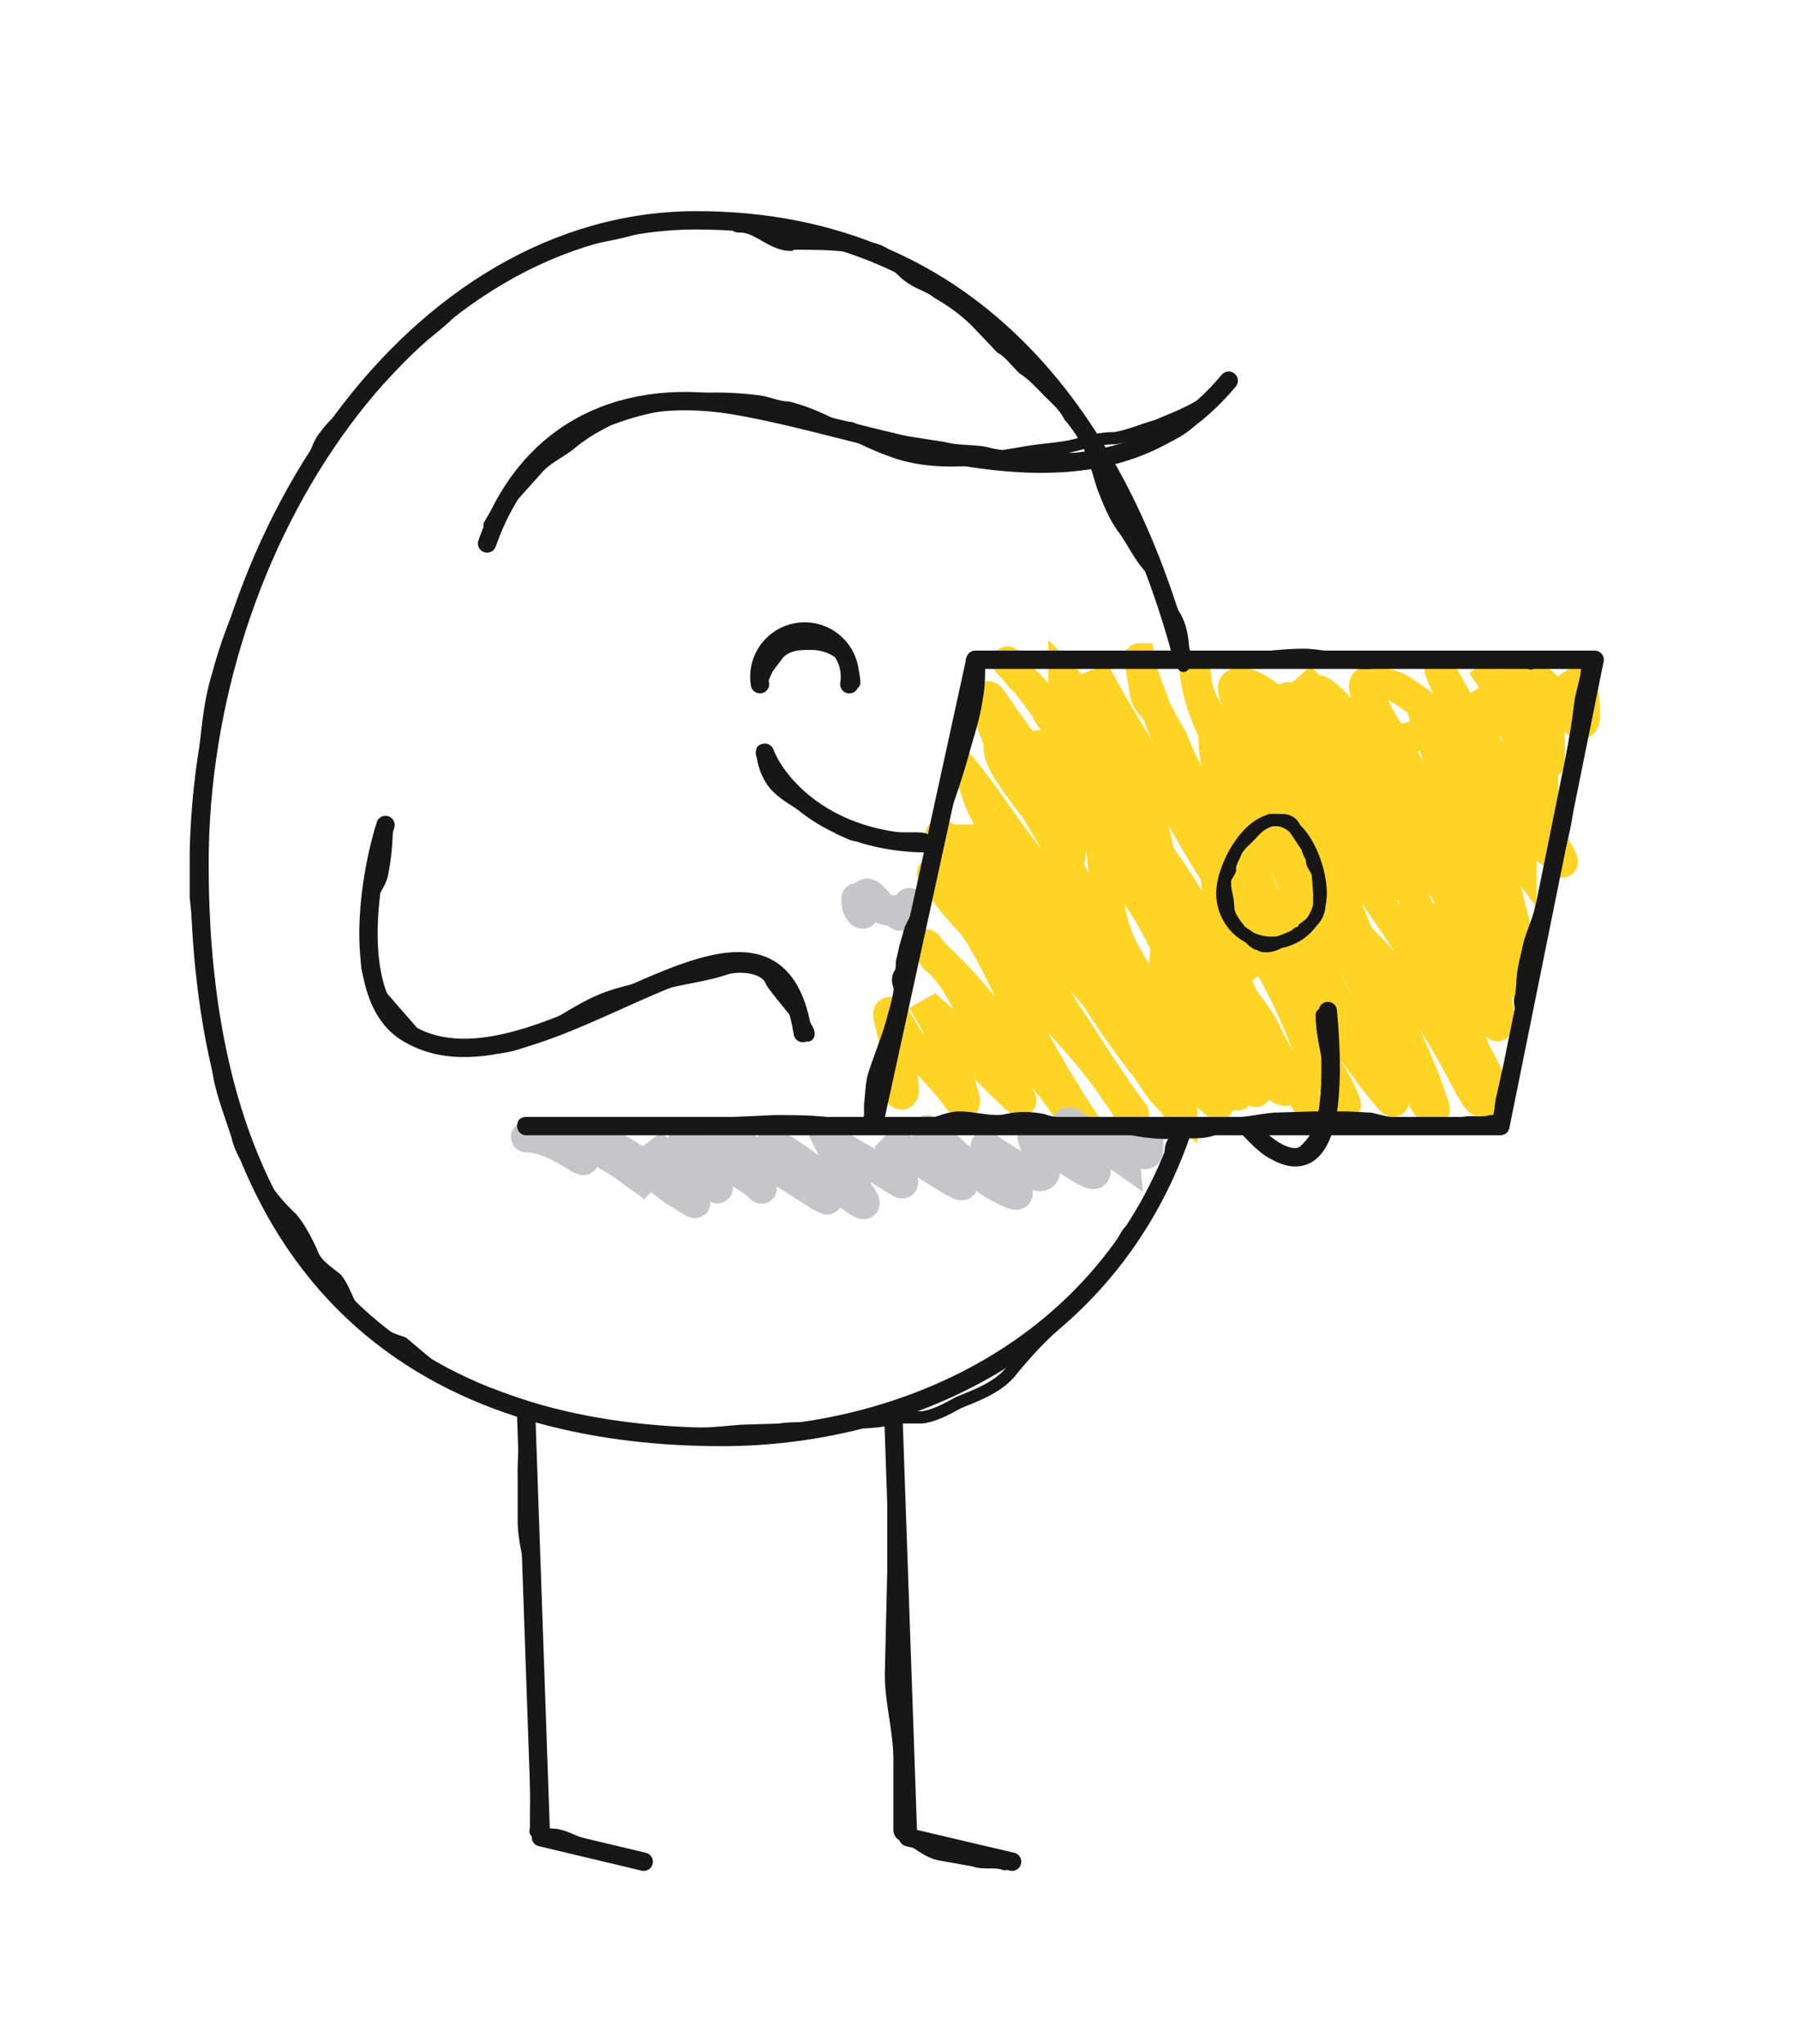 <svg width="147" height="167" fill="none" xmlns="http://www.w3.org/2000/svg"><g filter="url(#a)"><mask id="b" maskUnits="userSpaceOnUse" x="8.3" y="4" width="130" height="151" fill="#000"><path fill="#fff" d="M8.3 4h130v151H8.3z"/><path fill-rule="evenodd" clip-rule="evenodd" d="M56.8 12C34 12 16.3 38.1 16.3 64.6c0 38.8 23.3 46.9 42.7 46.9 14.3 0 31.4-7 37.5-25V86h5v.3c.7.8 1.6 1.7 2.6 2.2.9.5 2 .7 2.9.2.8-.4 1.3-1.3 1.7-2.7h13.8l7.7-38H96.5v-.7a65.2 65.2 0 0 0-6.3-15.5c3.9-.8 7.5-2.7 10.6-6.5a.4.4 0 1 0-.7-.5c-3 3.6-6.5 5.5-10.4 6.2-6.5-10.9-17-19-32.9-19Zm47.7 75.7c-.7-.4-1.4-1-2-1.7h5.3c-.3 1.1-.8 1.7-1.2 2-.6.3-1.3.2-2.1-.3Zm-61 22a.4.4 0 1 0-1 0l1.2 33.6a.4.4 0 0 0-.4.4l.1.3h.2v.1h.1c0 .2.1.4.3.5l5.8 1.3h.2c.7.3 1.4.5 2.3.6h.2a.4.4 0 0 0 .5-.5c0-.2-.2-.4-.4-.4h-.2l-2.3-.5-.5-.2-1.8-.6-1-.3-.1-.1-1.3-.4-.9-.1-1-33.7Zm29.5-.4c.2 0 .4.2.4.4l1.2 34 8.1 2a.4.4 0 0 1-.2.8l-8.5-2a.4.4 0 0 1-.3-.4l-1.1-34.3c0-.3.1-.5.4-.5Z"/></mask><path fill-rule="evenodd" clip-rule="evenodd" d="M56.8 12C34 12 16.3 38.1 16.3 64.6c0 38.8 23.3 46.9 42.7 46.9 14.3 0 31.4-7 37.5-25V86h5v.3c.7.8 1.6 1.7 2.6 2.2.9.5 2 .7 2.9.2.8-.4 1.3-1.3 1.7-2.7h13.8l7.7-38H96.5v-.7a65.2 65.2 0 0 0-6.3-15.5c3.9-.8 7.5-2.7 10.6-6.5a.4.4 0 1 0-.7-.5c-3 3.6-6.5 5.5-10.4 6.2-6.5-10.9-17-19-32.9-19Zm47.7 75.7c-.7-.4-1.4-1-2-1.7h5.3c-.3 1.1-.8 1.7-1.2 2-.6.3-1.3.2-2.1-.3Zm-61 22a.4.4 0 1 0-1 0l1.2 33.6a.4.4 0 0 0-.4.4l.1.3h.2v.1h.1c0 .2.1.4.3.5l5.8 1.3h.2c.7.3 1.4.5 2.3.6h.2a.4.4 0 0 0 .5-.5c0-.2-.2-.4-.4-.4h-.2l-2.3-.5-.5-.2-1.8-.6-1-.3-.1-.1-1.3-.4-.9-.1-1-33.7Zm29.5-.4c.2 0 .4.2.4.4l1.2 34 8.1 2a.4.4 0 0 1-.2.8l-8.5-2a.4.4 0 0 1-.3-.4l-1.1-34.3c0-.3.1-.5.4-.5Z" fill="#fff"/><path d="m96.5 86.5 7.6 2.6a8 8 0 0 0 .4-2.6h-8Zm0-.5v-8a8 8 0 0 0-8 8h8Zm5 0h8a8 8 0 0 0-8-8v8Zm0 .3-6 5.2 6-5.2Zm2.6 2.2 3.9-7-4 7Zm2.9.2-3.9-7 3.9 7Zm1.7-2.7v-8a8 8 0 0 0-7.7 6l7.7 2Zm13.8 0v8a8 8 0 0 0 7.9-6.4l-7.9-1.6Zm7.7-38 7.9 1.5a8 8 0 0 0-7.9-9.6v8Zm-33.7 0h-8a8 8 0 0 0 8 8v-8Zm0-.7h8a8 8 0 0 0-.3-2l-7.7 2Zm-6.3-15.5L88.5 24a8 8 0 0 0-5.2 11.8l6.9-4Zm10.6-6.5-6.2-5 6.2 5Zm-.7-.5-6.2-5.1 6.2 5ZM89.7 31 83 35.2a8 8 0 0 0 8.4 3.7L89.7 31Zm12.7 55v-8a8 8 0 0 0-5.9 13.4l6-5.4Zm2 1.7-3.8 7 3.9-7Zm3.4-1.7 7.7 2.2a8 8 0 0 0-7.7-10.2v8Zm-1.2 2-3.9-7 3.9 7ZM43 109.3l.2 8-.2-8Zm.4.4 8-.2-8 .2Zm-.8 0-8 .3 8-.2Zm1 33.6 1.7 7.8a8 8 0 0 0 6.4-8.1l-8 .3Zm0 0 1.9 7.7-1.8-7.7Zm0 0 1.8 7.8-1.7-7.8Zm-.1 0 5.4 6-5.4-6Zm-.2.4-8-.4 8 .4Zm.1.3-6.3 5 6.3-5Zm.2 0 3.5-7v-.1l-3.5 7.2Zm0 0-3.6 7.2 3.6-7.1Zm0 .1-2 7.7 2-7.7Zm.1 0 8-.2a8 8 0 0 0-6-7.5l-2 7.7Zm0 0 8-.2-8 .2Zm.3.5-1.8 7.7 1.8-7.7Zm5.8 1.3 2.7-7.5-.9-.3-1.8 7.8Zm.2 0-2.7 7.6L50 146Zm2.3.6 1.8-7.8a8 8 0 0 0-1.4-.2l-.4 8Zm.2 0 1.8-7.8-1.8 7.8Zm.5-.3-7.8-1.8 7.8 1.8Zm0-.2-8 .6.2 1L53 146Zm-.6-.4-1.8 7.8 1.4.2.4-8Zm-2.3-.5-2.8 7.5 1 .3L50 145Zm-.5-.2 2.8-7.5-2.8 7.5Zm0 0 2.7-7.5h-.2l-2.5 7.5Zm0 0-2.8 7.5h.3l2.5-7.5Zm-1.8-.6-2 7.8 2-7.8Zm-1-.3-3 7.4 3-7.4Zm-.1-.1 3-7.4-3 7.4Zm-1.3-.4 1-8-1 8Zm-.9-.1-8 .3a8 8 0 0 0 6.8 7.6l1.2-7.9Zm29-33.7 8-.2-8 .2Zm-.5-.4.2 8-.2-8Zm1.6 34.5-8 .3a8 8 0 0 0 6.1 7.5l1.9-7.8Zm8.1 1.9 1.8-7.8-1.8 7.8Zm.3.5 7.8 1.8-7.8-1.8Zm-.5.3 1.8-7.8-1.8 7.8Zm-8.5-2-1.8 7.8 1.8-7.7Zm-.3-.4 8-.2-8 .2Zm-1.1-34.3 8-.3-8 .3ZM24.3 64.6a54 54 0 0 1 10-31.4C40.7 24.7 48.7 20 56.9 20V4c-14.7 0-27 8.4-35.3 19.6a70 70 0 0 0-13.2 41h16ZM59 103.5c-8.8 0-17.3-1.9-23.5-7-6-5-11.2-14.1-11.2-31.9h-16c0 21.1 6.4 35.4 17 44.2A52 52 0 0 0 59 119.5v-16Zm30-19.6c-4.7 13.8-17.8 19.6-30 19.6v16c16.4 0 37.5-8 45.1-30.4L89 83.9Zm-.5 2.1v.5h16V86h-16Zm13-8h-5v16h5V78Zm6.1 3a7.6 7.6 0 0 1 1.8 5h-16c0 2 .7 3.9 2 5.5L107.6 81Zm.4.5-.4-.4-12.2 10.4c1.1 1.2 2.7 2.8 4.8 4l7.8-14Zm-4.9.2c1.2-.7 2.5-.8 3.4-.7a4 4 0 0 1 1.5.5l-7.8 14a11 11 0 0 0 10.6.2l-7.7-14ZM101 84l.2-.6c.3-.4 1-1.1 2-1.7l7.6 14c3.6-2 5-5.3 5.6-7.7L101 84Zm21.5-6h-13.8v16h13.8V78Zm-.1-31.7-7.7 38.1 15.7 3.2 7.7-38.1-15.7-3.2Zm-26 9.6h33.8V40H96.5v16Zm-8-8.5v.5h16v-.6h-16Zm-5.1-11.6c2.3 4.1 4.1 8.8 5.4 13.6l15.5-4.1a73.2 73.2 0 0 0-7-17.5l-14 8Zm11.3-15.6a10.3 10.3 0 0 1-6 3.8l3.3 15.7c5.5-1.2 10.8-4 15-9.3L94.6 20.2Zm1 10.7a7.6 7.6 0 0 1-1-10.7l12.3 10.2c3-3.6 2.5-8.9-1.1-11.9L95.6 31Zm10.7-1a7.6 7.6 0 0 1-10.7 1l10.2-12.4c-3.6-3-9-2.4-11.9 1.2l12.4 10.2Zm-15 9a25.4 25.4 0 0 0 15-9L93.9 19.7a9.5 9.5 0 0 1-5.7 3.5l3 15.7ZM56.8 20c12.6 0 20.7 6.2 26 15.2l13.8-8.3A44.6 44.6 0 0 0 56.8 4v16Zm39.7 71.4c1 1 2.4 2.4 4.1 3.3l7.8-14 .2.2-.1-.1-.2-.2-11.8 10.8ZM107.8 78h-5.4v16h5.4V78Zm2.6 17a11 11 0 0 0 5-6.8l-15.3-4.4.5-1a6 6 0 0 1 2.1-1.8l7.7 14Zm-9.8-.3a10 10 0 0 0 9.8.3l-7.7-14a6 6 0 0 1 5.7-.3l-7.8 14Zm-57.4 22.6a7.6 7.6 0 0 1-7.8-7.3l16-.5c-.1-4.7-4-8.3-8.7-8.2l.5 16Zm7.4-7.8a7.6 7.6 0 0 1-7.4 7.8l-.5-16c-4.6.2-8.3 4-8.1 8.7l16-.5Zm1 33.5-1-33.5-16 .5 1 33.5 16-.5Zm-6 8h-.3L42 135.5h-.2l3.7 15.6Zm-.1 0-3.7-15.5 3.7 15.5Zm3.4-1.8a7.6 7.6 0 0 1-3.5 1.9L42 135.5c-.5 0-2.2.5-3.9 2L49 149.2Zm2.4-5.2a7.6 7.6 0 0 1-2.4 5.2L38 137.5c-1 1-2.6 3-2.7 5.8l16 .7Zm-1.6-5c.6.8 1.7 2.5 1.6 5l-16-.7c0 2.8 1.1 4.7 1.8 5.6l12.6-9.9Zm-2.6-2.1h.1a6.6 6.6 0 0 1 .9.6c.4.3 1 .8 1.6 1.5L37 149c1.2 1.4 2.6 2.1 3 2.3l7-14.4Zm0 0-7 14.3 7-14.3Zm-1.3-.5a6.8 6.8 0 0 1 1.3.5l-7 14.4 1.4.5 4.3-15.4Zm0 0-4.3 15.4h.2l4-15.4Zm5.9 7.5-16 .5 16-.5Zm-5.8-7.1c3.3.7 5.7 3.7 5.8 7l-16 .6c.1 3.8 2.8 7 6.5 8l3.7-15.6Zm5.7 1.3-5.7-1.3-3.7 15.5 5.8 1.4 3.6-15.6Zm1 .3h-.1l-5.4 15 .2.1 5.3-15Zm.1 0 .3.1h-.4l-5.3 15c1 .3 2.6.9 4.5 1l1-16Zm1.6.3h-.2l-3.7 15.6h.3l3.6-15.6Zm-9 5.7c.9-4 5-6.6 9-5.7l-3.6 15.6c4.5 1 9-1.7 10.1-6.3l-15.6-3.6Zm-.1 3.3c-.2-1-.2-2.2 0-3.3l15.6 3.6c.3-1.2.3-2.5 0-3.6l-15.6 3.3Zm7.4 6c-4 0-7.3-3.2-7.6-7.1l16-1.2c-.3-4.3-4-7.8-8.4-7.8v16Zm-.6 0h.6v-16h.1l-.7 16Zm-3.8-.8 2.4.5 3.6-15.6-2.3-.5-3.7 15.6Zm-1.4-.5.5.2 5.5-15-.4-.2-5.6 15Zm0 0 5.5-15-5.4 15Zm.3 0 5-15-5 15Zm-1.3-.3h.3l.7.3 5.6-15c-.5-.2-1.6-.6-2.7-.8L45.8 152Zm-2-.7 2 .7 4-15.5H50h-.2l-6 14.8Zm-.1 0h.1l6-14.8-.1-.1-6 14.8Zm.7 0-.8-.1 6-14.8c-.4-.2-1.7-.7-3.3-1l-2 16Zm-1 0h1l2-15.8H46l-.3-.1-2.5 15.8Zm-8-41.4 1.1 33.7 16-.6-1-33.6-16 .5Zm46-.5c-.1-4.7-4-8.3-8.7-8.2l.5 16a7.6 7.6 0 0 1-7.8-7.3l16-.5Zm1.2 34-1.2-34-16 .5 1.2 34 16-.5Zm2-5.6-8.2-1.9-3.7 15.6 8.2 1.9 3.6-15.6Zm6.2 10.1c1-4.5-1.7-9-6.3-10.1L81 153.5c-4-1-6.6-5-5.7-9.1l15.6 3.6Zm-10.1 6.3c4.5 1 9-1.7 10.1-6.3l-15.6-3.6c1-4 5-6.6 9.1-5.7l-3.6 15.6Zm-8.5-2 8.5 2 3.6-15.6-8.4-2-3.7 15.6Zm-6.5-7.9c.1 3.8 2.8 7 6.5 8l3.7-15.6c3.3.7 5.7 3.7 5.8 7l-16 .6ZM64.6 110l1.1 34.4 16-.5-1.1-34.4-16 .5Zm8.1-8.7c-4.6.2-8.3 4-8.1 8.7l16-.5a7.6 7.6 0 0 1-7.4 7.8l-.5-16Z" fill="#fff" mask="url(#b)"/><path d="M72.8 82c0 .3 0 .8.3 1 .1 0 .4.4.6.4.3-.1 0-1.4 0-1.6l-1-4.4s-.2-.7 0-.7c.4.1 1.3 2 1.6 2.3 1.1 1.6 2.7 3 3.8 4.5.4.7 1 1 .6-.1a26.2 26.2 0 0 0-3.3-7.6c.2.4.7.7 1 1a22 22 0 0 1 2.4 2.5 40 40 0 0 0 3.8 4c.1.1 1 1 .8.5l-3-5.2c-1.2-2-2-4.7-4-6.3l-.7-1c-.1-.4.4.3.4.4 1 1 2.2 2.1 3.2 3.3l6.6 7.8c1 1.3 1.9 2.7 3 3.8 1 1-.3-.9-.5-1.2-2-3-3.8-6.2-5.4-9.4-1.4-2.7-2.8-6.1-5-8.3-.6-.6-.9-1.6-1.6-2.2-1-1 1.6 2.5 2.6 3.5l6.1 6.8c2 2.4 4.3 4.7 6 7.3l.9 1.3c0 .2 1 1 .5.4-2-2.7-3.7-5.5-5.5-8.2-1.5-2.4-2.9-5.1-4.9-7.2-1.6-1.7-3-3.6-4.2-5.5-.4-.4-.8-1-1-1.5-.2-.6.5.2.6.3l3.7 3.9c3.5 3.8 7.6 7.3 10.5 11.8l3 4.4c.5.7 1.2 1.2 1.5 1.8l.4.3c0-.5-1.4-1.7-1.6-2-2.7-3.2-5-6.5-7-10.1-1.3-2.6-2.7-5.3-4.3-7.7l-2.3-3-1-1.9c-.4-.7-.6-1.6-.9-2.3-.2-.4-1.6-1.9-1-1.3 1.7 2 3.2 4.4 4.8 6.5 2.1 2.8 4.3 5.4 6.2 8.3 1.6 2.7 3.6 5 5.4 7.6.8 1.2 1.6 2.7 2.7 3.8l1.4 1c.3.4 1 .7.3 0-1.6-1.7-3-4-4.2-6-2.4-4-5.1-7.9-7.3-12-1-1.9-2-3.8-3.2-5.7l-1.5-2c-.5-.8-1.5-2-1.5-3.2 0-1-.9-2-.9-3.2 0-.3-.2-1.2.3-.6 1.8 2.7 3.9 5.3 5.8 8 3.6 4.7 7.8 9.2 9.5 15 .3 1.2.6 2.7 1.2 3.8.5 1 .8 2.2 1.5 3 .6.7.8 1.5 1.6 2.2.3.3.7.7.5 0-.4-1.5-1.3-2.9-2-4.3-1.6-3-3-6.2-4.2-9.4-1.4-3.8-2.7-7.4-4.7-11-.9-1.6-2-3-3-4.4-.6-.7-1.4-1.2-1.7-2a6.7 6.7 0 0 0-1.8-2.4c-.5-.4-.9-1.1-1.3-1.5-.3-.2.3.4.3.4 1.3 1.3 2.3 2.8 3.4 4.3 2.7 3.7 5.7 7 8.4 10.7 1.8 2.4 3.3 5 4.8 7.5 1.4 2.2 2.2 4.9 3.8 7 1 1.5 1.9 3.4 3 4.8l.6 1c.3 1 .2.2-.4-.4-1.4-1.5-3-3-4.2-4.7l-4.6-7c-.6-1-1.2-2.1-2-3-.4-.3-.6-.5-.6-1 0-.9-.6-1.8-.9-2.6-.6-1.8-1.2-3.6-2-5.3-.7-1.7-1.7-3.5-2.3-5.3a9 9 0 0 0-1.8-3.4c-.4-.5-.4-1.1-.8-1.6l-.2-.2c0 1.1.6 2.2 1 3.4.8 2.9 1.4 6 1.9 9 .4 3 .5 6 1.5 8.8.5 1.3 1.3 2.5 2 3.7 0 .3.6 1 .8 1.2.6.5.8-1.1.9-1.5.5-3.3.4-7-.3-10.3L93 56.3c-.3-1-.6-1.7-1.2-2.5a15.5 15.5 0 0 1-2.4-5c2.3 4.4 5 8.4 7.5 12.6 3 5.3 6.7 10.4 9.1 16 .5 1.2 1 2.5 1.7 3.7.5.7 1.2 1.3 1.6 2 .2.4 1 1.9.5.7-.5-1.3-1.4-2.5-2-3.9l-2.5-7c-2.3-6.5-6.7-11.8-9.3-18-.3-.9-.9-1.6-1.2-2.3-.3-.7-1-1.1-1.2-1.8l-.5-3c-.3 0 1.9 5.5 2 5.8 2 4 4.2 7.9 6.4 11.8 1.8 3.3 4.1 6.3 5.8 9.7 1.3 2.6 3.2 4.5 4.8 6.9l1.4 1.7c1.5 1.6-2-3.8-3-5.7-2-3.2-3.3-7-4.4-10.5-.6-1.8-1.3-3.5-2.2-5.1-1.3-2.3-2.7-4.4-3.8-6.8-.6-1.2-.8-2.6-1.6-3.8-.4-.6-.7-1.7-.8-2.5 0-.6-.2-1 0 0 .6 4.3 3.6 8.2 6 11.8 3.2 4.5 5.8 9 8 14l3 5.5c.5 1 1.2 1.9 1.5 3 .1.3.4.8.7 1 .5.4.3-.2.1-.7-1.3-4-3.5-7.9-5.2-11.7-1.7-3.5-2.8-7.3-4.4-10.8-.6-1.3-1.5-2.4-2.1-3.7-1-2.2-1.9-4.5-2.5-6.9-.4-1.3-.3-.2-.2.5.3 1.8 1.6 3.4 2.5 4.9 2 3.1 4 6.3 6.1 9.3 2.5 3.6 5 7.2 7.1 10.9.7 1.2 1 2.5 1.7 3.8.4.9 1 1.7 1.3 2.6.3.9.6 1 .5 0-.1-1-.9-2.1-1.3-3l-3-7.7-2.9-7c-1-2.5-2-4.9-3.5-7.1-.7-1-1.4-2-2-3.2-.9-1.5-1-3.2-2-4.6l-.9-.9.8 1c2.9 4 5.2 8.3 8.2 12.2 2 2.7 3.7 5.6 5.5 8.3 3.4 5-5.5-10.8-7.5-16.5l-1.4-3.8c.4 1.3 1.2 2.6 1.9 3.7l3.6 6.2a79.8 79.8 0 0 0 5.7 8.3l-.8-2.2c-2-3.7-3.7-7.6-5-11.6l-1.2-3.7a26.6 26.6 0 0 0 5.7 10l1.6 1.7c.4.4.5.4.3-.1-.5-1.8-1.5-3.4-2.3-5-1-2.3-2-4.5-2.8-6.9-.2-.7-1.5-3.5-.4-1.4a56 56 0 0 0 5.3 8c.4.4.8 1.2 1.3 1.5.4.1 0-1 0-1.1-.3-3-1.3-5.7-2.7-8.3-.3-.5-.5-.9-.9-1.3l1.7 2.5c.8 1.4 1.5 2.7 2.5 4l1 1.4c.2.1.3.3.3 0 .1-1.6 0-3.2-.6-4.7a14.2 14.2 0 0 1-.5-2c.8.2 1.5 1.5 2 2 .7.8 2 2.7 2 .8 0-.3-.1-2.6-.5-2.6-.5 0-2 1.6-2.5 1.8-2 1.4-5 1.8-7.5 1.4-2-.3-3.3-2-5-2.8-.7-.3-1.4-.3-2.1-.4-.6-.1-.4.6-.3 1 .8 2.8 1.8 5.5 2.8 8.3a48 48 0 0 1 1.1 3.8c.2.4.4.9-.2.4a39.8 39.8 0 0 1-7.6-10.1c-.7-1-1.2-1.6-2.2-2-.4-.2-.3-.2 0 .3.8 2 1.7 4 2.7 5.8 2 3.3 5 6.3 6.5 9.9l-.5-.7c-1.4-2-3-3.7-4.3-5.6-2-3-2.5-7.3-5.5-9.4-.9-.6-2-1.6-3-1.6s-.6.7-.3 1.6l1.2 4.8c.7 2.2 1.6 4 2.9 6 2 2.7 3.5 5.6 5.7 8.1 2 2.3 4.4 4.3 6 6.9 1.2 1.8 2.2 3.7 3.2 5.6.3.4.5 1 .9 1.2l-.1-1.8-1.5-4.9c-.8-2.4-2-4.9-2.4-7.4 0 0-.3-1-.1-.9.7.7 1.3 1.5 1.8 2.4.8 1.3 1.6 2.7 2.1 4.2.1.3 1.5 2.4 1.6 2.2.2-.4 0-1.2 0-1.6l-.8-3.8-1-4.6c.3 1.7 1.6 3.5 2.5 5 .3.6 1.1 2.5 1.1.8 0-3.8-1.3-7.2-2.3-10.9l-.7-2.6c-.2-1.2 1.4 1.8 2 2.7l1.1 1.5V63c0-1-.2-3.7.1-2.8.4 1 1 2.3 1.8 3 .4.4.8.5 1.2 1 .8.9-.3-1-.4-1.2-.6-1-1.2-2.6-1.2-3.7 0-.3-.3-.8-.4-1-.4-1 0 .2.1.5.2.6.5 1.3.6.2l-.1-2.8-.1-4a5.3 5.3 0 0 0-1.7-3.4c-.2-.3.8.3 0 .8-3.7 2.2-7 4.8-11.4 5-1.5 0-2.4-1-3.3-2l-1.4-1.6-.5-.5c0-.3.7.2 1 .5 1.5 1.3 2.3 3 2.5 5 .2.8.2 1.6-.7 2-1.5.7-4 .6-5.6.2-2.3-.5-4.2-2.4-5.5-4.3-.2-.3-.1 1.6 0 1.8.2 2 1.3 4 2 6 1.3 3.7 2.6 7.3 4.2 11 1 2.2-1.7-4.8-2.9-7l-2.5-4.4c-.3-.4-.8-1-.8-.2-.4 3.6.4 7.3 1.3 10.7.3 1.2.9 1.5 1.5 2.4l-6-7.4c-2.8-3.7-5.5-7.2-9-10.2-.2-.3-1.8-1.8-2.2-1.7l.8 1.7c.6 1 1 1.8 1.3 3 .6 2.2 1.2 5.4-1.2 6.9-2.3 1.4-4.2.3-4.8-2.3l-.4-1.6s-.5-.4-.2 0a84.1 84.1 0 0 0 18 17c.2.2 1.4 1.2 1.8 1 .5-.2.5-1.3.6-1.8V75l-.2-1c.7 1.3 1.7 2.4 2.5 3.7.6 1 1.2 2.9 2.2 3.6.2.2.2 1.8-.2 1.8-.8 0-1.7-1.3-2.1-2-.4-.4-1-1.8-1.4-2a29.1 29.1 0 0 0 1 4.1" stroke="#FFD424" stroke-width="2.5" stroke-linecap="round"/><path d="M43 86.9c1.4 0 2.8.8 4 1.5.1.1 1 .7.6.1-.3-.3-.4-.8-.7-1-.5-.7.3-.4.6-.2 1.4.7 2.7 1.3 4 2.3.6.5 1.4.9 2 1.5l-1-1-2.4-2c-.2 0-1-.7-.3-.5 2.3.8 4 3 6 4.1.5.3 1.5 1 .7.2-1.1-1.1-2-2.4-2.8-3.7l-.6-.9c.7.8 1.8 1.3 2.7 2l2.2 1.4c.3.1 1 .8.4 0l-2-2.9c0-.1-1-1.2-.2-.8l3 2.1c.9.5 2 1.1 2.7 1.7.7.7.1 0-.2-.4L59.8 88s-.6-1-.4-1c.3 0 1 .4 1.2.6 1 .5 1.9 1.2 2.8 1.8l3.6 2.3c.8.4.8.4 0-.2-1.3-1.1-2.4-2.5-3.6-3.7-1.9-1.9 4.6 3 6.8 4.4.8.5.3-.3 0-.7-.5-1-1.2-1.8-1.7-2.7l-.8-1.6c.3 0 .7.4 1 .5l2.1 1.2 2.6 1.6c.4.3.5.2.2-.3s-.5-1.4-.7-2c0-.4-.2-.9-.4-1.2L74 88c1.2.9 2.4 1.6 3.7 2.4.1 0 1.2.8.9.2-.7-1-1.6-2-2.2-3.1-.2-.2-1.1-1.6-.4-1 2.2 1.8 4 3.9 6.7 5 1.1.5-.2-1.1-.3-1.3l-1.4-1.8c0-.1-.1-.5-.3-.6-.8-.6 1.7 1.2 2.7 1.6.4.1 1.4.9 1.8.6.9-.5-1.8-4-.4-3l2.8 2c.2.1 1.5 1 1.8.9.6-.4-1.4-2.7-1.6-3.1-.2-.3-1.1-1.4-.2-1l4.3 3-.1-1.1c0-.2.3.2.5.2l.7.3c.4 0 .8.3.8-.3v-1.3M70 67.4c0 .5 0 .8.4 1.2.3.2.2-.7.2-.9 0-1.4.8-.3 1.4.4.4.5 1 0 1.4.6.4.4 0-.5.5-.5.2 0 .4.1.4-.4" stroke="#C6C6C8" stroke-width="2.5" stroke-linecap="round"/><path d="M69.4 49.9a3.7 3.7 0 1 0-7.3 0" stroke="#171717" stroke-width="1.5" stroke-linecap="round" stroke-linejoin="round"/><path d="M96.5 47.3C91.6 29.3 80.1 12 56.9 12c-23 0-40.6 26-40.6 52.6 0 38.8 23.4 46.8 42.7 46.8 14.4 0 31.4-6.9 37.6-25" stroke="#171717" stroke-width="1.5" stroke-linecap="round" stroke-linejoin="round"/><path d="m43 109.7 1.2 34.4 8.4 2M73 109.7l1.2 34.4 8.5 2M31.5 61.4c-1.5 4.8-2.8 14.3 1.8 17 10.7 6.5 29.8-16 32.3 0M43 86h28.4m0 0h51.2l7.7-38.1H79.7l-8.3 38Z" stroke="#171717" stroke-width="1.5" stroke-linecap="round" stroke-linejoin="round"/><path d="M101.9 86c2.8 3.3 8 6 6.6-9.4M62.5 55.5c.9 2.4 4.9 7.4 13.4 7.4" stroke="#171717" stroke-width="1.5" stroke-linecap="round" stroke-linejoin="round"/><path d="M39.8 38.4c3-8.6 10.3-12.9 20.1-11.3 13.2 2.2 30 10.6 40.5-2" stroke="#171717" stroke-width="1.5" stroke-linecap="round"/><path d="M107.9 67.4a4 4 0 0 1-8-.8c.2-2.2 2.3-5.8 4.5-5.6 2.2.2 3.7 4.2 3.5 6.4Z" stroke="#171717"/><path d="M69.8 49.8c0-2-1.7-3.2-3.5-3.2-1 0-1.9 0-2.7.8l-.9 1.2-.5 1.1M62.6 55.9c.4.4.6 1 1 1.5.5.7 1.2 1.5 2 2l.6.7c.3.3.8.5 1.2.7l1.2.9.9.4c.6.3 1.2 0 1.8.2.6.2 1.1.2 1.7.2h2c.2 0 .9.1.3.1l-2.7-.1c-.9 0-1.7-.6-2.5-.6-.6 0-1.3-.1-1.8-.5-.7-.6-1.7-.8-2.4-1.4-1.2-.8-2.5-1.4-3.1-2.7-.3-.6-.5-1.3-.5-2M101.8 86.2c.7.7 1.8 2.2 3 2.2.5 0 1.2 0 1.7-.3a6 6 0 0 0 2-4.6v-3c-.2-1.1-.5-2.4-.5-3.6" stroke="#171717" stroke-linecap="round"/><path d="M42.8 85.8H59l4.3-.2c1.8 0 3.5 0 5.3.3l3.2.3 2-.2h1.6c1-.1 2-.7 3-.7 1.3 0 2.7.5 3.9.2.8-.2 2-.2 2.9 0 .8.3 1.5.3 2.4.3.8 0 1.5.2 2.3.3 1 .2 2 0 2.9.2 1.5.3 3 .3 4.5.2.6 0 1.3 0 2-.3.3-.2.9-.3 1.3-.4 1.2 0 2.4-.3 3.5-.4l3.3-.1h2.7l1.9.1c.8.2 1.5.4 2.3.4l3 .1h1.3l1.3-.2h1.1c1.1 0 .5-.3 1.5.1" stroke="#171717" stroke-linecap="round"/><path d="M80 48.1c0 1 0 2-.2 3-.2 1.4-.6 2.6-1 4a55 55 0 0 1-1 3.3c-.4 1.2-.8 2.2-1 3.4-.5 2.4-1 4.7-1.8 6.9l-.6 1.2-.4 1.4-.3 1.3c0 .3 0 .8-.2 1-.2.4-.1.7 0 1 .1.8-.3 1.7-.5 2.5-.4 1.6-1.1 3.2-1.6 4.8-.2.7-.2 1.6-.3 2.4v.9l-.2.6M79.4 48h20c2.4 0 4.7-.5 7.1-.5 2 0 4 .9 5.9.6 2.6-.3 5.1-.2 7.7-.2l4-.1c.4-.1 1 0 1 .4" stroke="#171717" stroke-linecap="round"/><path d="M124.6 48h4.5c.3 0 .6 0 .6.4 0 1.1-.5 2.2-.6 3.3-.3 2.7-1 5.3-1 7.9-.2 3.1-1.6 6.1-2.3 9.1-.3 1-.8 2-1 3.2-.2.8-.4 1.7-.4 2.5l-.1 1c-.2.3 0 .9 0 1.1L124 78c-.3 1.2-.4 2.5-.8 3.7l-.4 1.8c-.2.7-.2 1.4-.2 2.1M96.7 48.4c0-1.4 0-3-.8-4.2-.7-1.3-1-2.8-2-3.9-.8-.9-1.3-2-2-3-.8-1-1.3-2.3-1.8-3.6-.4-1.3-.7-2.5-1.3-3.7-.3-.7-.9-1.4-1.4-2-.4-.8-1-1.3-1.6-1.9-.7-.7-1.4-1.5-2.2-2-.6-.6-1.1-1.3-1.8-1.7l-2-2.1c-1-1-2-1.7-3.2-2.4-.6-.5-1.4-.7-2-1.1-1-.6-1.5-1.5-2.4-2.1-.8-.5-1.8-.5-2.7-.6-1.7-.2-3.3-.2-5-.2" stroke="#171717" stroke-linecap="round"/><path d="M64.6 14c-1.5 0-2.7-1.5-4.1-1.5-.6 0-.3-.2.1-.2.9.1 1.7.4 2.6.6.5.2 1.2.2 1.7.5.7.4-.2.1-.5 0-2-.5-3.9-1.2-6-1.2l-2.7-.1c-1 0-2.2 0-3.1.3-2.3.9-4.8.9-7 1.9-2 .9-4 1.5-5.8 2.7-.8.5-1.8 1-2.4 1.8-.9 1.2-2 1.9-3 2.8-2.3 2-4.2 4.4-6.3 6.4-.6.5-1.1 1-1.6 1.7-.5.6-.8 1.7-1 2.4M25.5 32.2c-.5 1-1.1 1.8-1.7 2.7l-1.5 2.8c-1.1 1.8-1.8 3.9-2.5 5.8-.8 1.8-1.5 3.8-2 5.7-.6 1.9-.8 4-1 5.8a61 61 0 0 0-.8 8.7v3.6c.4 3.4.4 6.8 1.2 10l.7 4.5c.3 1.7 1 3.4 1.5 5 .3 1.4 1.2 2.5 1.9 3.7a16 16 0 0 0 2.5 3c.7.8 1.3 2 1.7 2.9.3.9 1.3 1.5 2 2.1.8 1 1.1 2.7 2.1 3.5a10 10 0 0 0 3.3 1.7M32.9 103.7l2.5 2.1c1.4 1.4 3.4 1.6 5.2 2.3 4.2 1.6 9 2.8 13.5 3 2.1.2 4.2 0 6.4-.2l3.2-.1c1.1-.2 2.3 0 3.3-.3 2.1-.4 4.3-.1 6.3-.7" stroke="#171717" stroke-linecap="round"/><path d="M71.7 109.8h3.6c1-.1 2.1-.7 3-1.2 1.7-.7 3.4-1.3 4.5-2.8 1-1.2 2-2.3 3.2-3.4.7-.6 1.2-1.5 1.9-2.2l1.6-1.3c.8-.7 1.4-1.7 1.9-2.6.2-.5.6-1.5 1-1.8.8-.5 1.6-1.7 2-2.5.6-1 .7-2 1.1-3 .3-.5 0-1.2.4-1.7M43.8 143.6c0-6.8.3-13.9-.3-20.7-.2-1.6-.7-3-.7-4.7v-3.5a19.2 19.2 0 0 1 .7-5.6M73 110.7v11.6l-.2 8.5c0 2.3.7 4.6.7 7v5.7c0 .4.4.5.8.7.8.4 1.5 1.1 2.5 1.3l2.8.5c.8.3 1.7 0 2.5.3" stroke="#171717" stroke-linecap="round"/><path d="M52.6 146c-1.7 0-3.2-.9-4.9-1.3-.8-.2-1.5-.7-2.4-.8-.5 0-2-.3-1.4-.3M31.6 61.7a20 20 0 0 1-.4 3.8c-.2.8-.9 1.5-.9 2.2 0 .7-.3 1.4-.3 2v3c0 .7.5 2 1 2.5l2.7 3.1c1.6 1.8 4.2 1.3 6.4 1.3 3.1 0 5.7-2.3 8.4-3.6 1.6-.8 3.7-1.2 5.4-1.6 1.8-.5 3.8-.7 5.5-1.3 1.2-.3 3.1-.1 3.6 1 .2.6 3.6 4.2 3 4.5M40 38.4c0-.8.6-2.4 1.1-3l2.7-3c.8-1 2.1-1.5 3-2.3 1-.8 1.9-1.3 2.9-1.8a23 23 0 0 1 17.2.2c.7.3 1.4.2 2.1.4.4.1.5 0 .8.2.2.3.5.4.8.5l2 .3 4.5.7c1.1.3 2.3.2 3.4.4 1.4.4 3 .4 4.6.4 1.7 0 3 .3 4.7-.1 2.8-.8 6-1.1 8-3.4.2-.3.6-.4.8-.8.2-.2.7-.6.7-.8 0-.1.3-.2.3-.4s-.8.7-1 .9c-1.3.9-2.7 1.4-4.1 2-1.1.3-2.2.8-3.4 1-1 0-2 .2-3 .5-1.4.4-3 .4-4.5.7-3.5.6-7.4 1.1-10.8-.2-1.7-.6-3.3-1.5-5-2.2-1-.5-2.2-1-3.4-1.3-.8 0-1.6-.4-2.4-.5a26.7 26.7 0 0 0-7 0c-2.5.3-5.2.8-7.3 2.3-1 .9-2.3 1.5-3.3 2.5a19.3 19.3 0 0 0-4.4 5.3M102.7 71.1l-.3-.2-.4-.4-.6-.4c-.4-.5-.8-1-1-1.6l-.1-1-.2-1v-.7l.4-.7M100.5 65c0-.4.2-.8.4-1.2.2-.6.7-1 1.1-1.4.4-.4.7-.8 1.2-1.1l.6-.3h1c.5 0 .9.3 1 .7l.4.6.4.6.2.3.1.3c.1.3.3.5.3.8 0 .4.5.8.5 1.3" stroke="#171717" stroke-linecap="round"/><path d="m107.7 65.6.1 1.4v1c0 .4-.2.9-.5 1.2l-.3.3-.4.3c0 .2-.3.3-.4.4-.2 0-.3.2-.5.3l-1.2.5a2 2 0 0 1-1 .3c-.2 0-.5 0-.6-.2l-.4-.2" stroke="#171717" stroke-linecap="round"/></g><defs><filter id="a" x=".3" y="0" width="146" height="166.5" filterUnits="userSpaceOnUse" color-interpolation-filters="sRGB"><feFlood flood-opacity="0" result="BackgroundImageFix"/><feColorMatrix in="SourceAlpha" values="0 0 0 0 0 0 0 0 0 0 0 0 0 0 0 0 0 0 127 0" result="hardAlpha"/><feOffset dy="2"/><feGaussianBlur stdDeviation="1"/><feComposite in2="hardAlpha" operator="out"/><feColorMatrix values="0 0 0 0 0 0 0 0 0 0 0 0 0 0 0 0 0 0 0.02 0"/><feBlend in2="BackgroundImageFix" result="effect1_dropShadow_716_1920"/><feColorMatrix in="SourceAlpha" values="0 0 0 0 0 0 0 0 0 0 0 0 0 0 0 0 0 0 127 0" result="hardAlpha"/><feOffset dy="4"/><feGaussianBlur stdDeviation="4"/><feComposite in2="hardAlpha" operator="out"/><feColorMatrix values="0 0 0 0 0 0 0 0 0 0 0 0 0 0 0 0 0 0 0.06 0"/><feBlend in2="effect1_dropShadow_716_1920" result="effect2_dropShadow_716_1920"/><feBlend in="SourceGraphic" in2="effect2_dropShadow_716_1920" result="shape"/></filter></defs></svg>